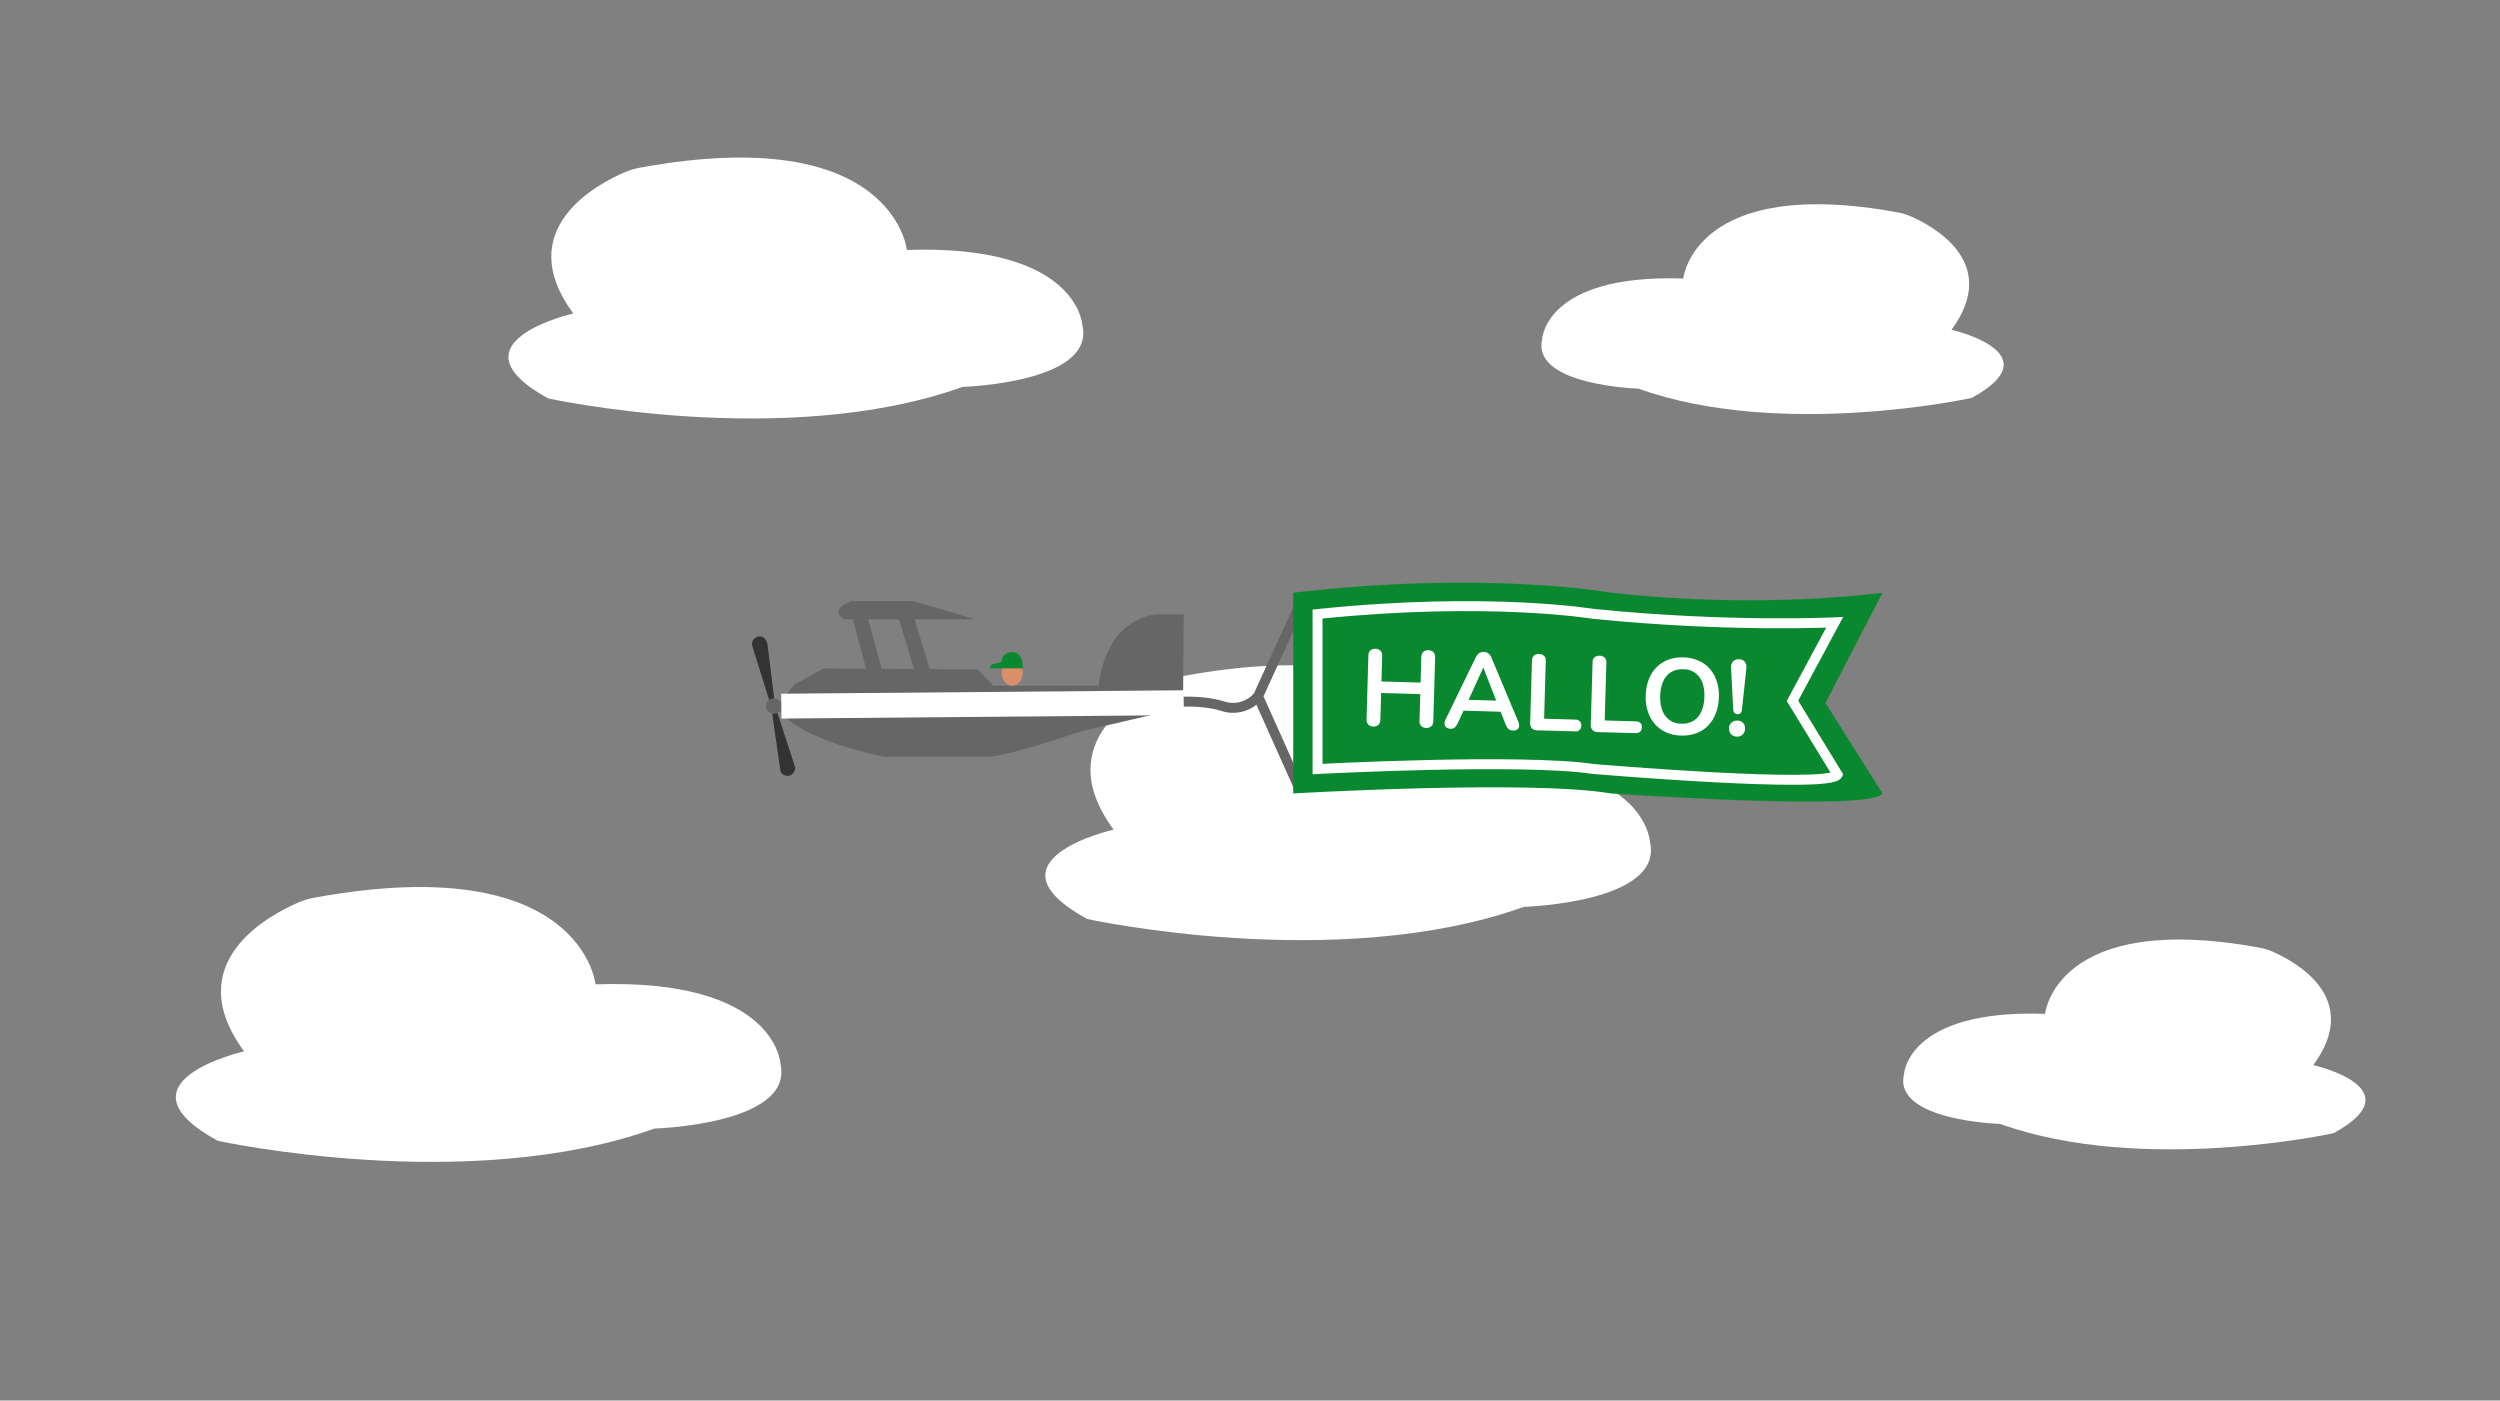 <svg width="357" height="200" viewBox="0 0 357 200" fill="none" xmlns="http://www.w3.org/2000/svg">
<rect x="0" y="0" width="357" height="200" fill="#808080" stroke="none"/>
<mask id="mask0_1980_10008" style="mask-type:alpha" maskUnits="userSpaceOnUse" x="0" y="0" width="357" height="200">
<rect x="0.944" width="355.556" height="200" fill="#D9D9D9"/>
</mask>
<g mask="url(#mask0_1980_10008)">
<path d="M159.024 118.469C159.024 118.469 139.879 122.823 155.253 131.233C155.253 131.233 190.936 139.067 217.624 129.494C217.624 129.494 237.642 128.912 235.61 120.21C235.61 120.21 235.03 108.026 209.213 108.896C209.213 108.896 207.217 89.529 169.059 96.522C168.292 96.661 167.543 96.884 166.825 97.189C162.681 98.958 149.683 105.771 159.024 118.469Z" fill="white"/>
<path d="M34.858 150.135C34.858 150.135 15.713 154.486 31.086 162.9C31.086 162.9 66.77 170.734 93.457 161.158C93.457 161.158 113.476 160.579 111.443 151.877C111.443 151.877 110.864 139.692 85.047 140.563C85.047 140.563 83.05 121.196 44.892 128.189C44.125 128.325 43.376 128.548 42.658 128.853C38.515 130.624 25.516 137.437 34.858 150.135Z" fill="white"/>
<path fill-rule="evenodd" clip-rule="evenodd" d="M184.889 86.256L186.179 86.845L180.43 99.438L186.181 112.27L184.887 112.85L178.874 99.432L184.889 86.256Z" fill="#666666"/>
<path fill-rule="evenodd" clip-rule="evenodd" d="M180.184 99.894C179.493 100.708 178.577 101.298 177.55 101.589C176.524 101.88 175.435 101.86 174.421 101.531C172.951 101.066 171.297 100.922 169.989 100.9C169.338 100.889 168.783 100.908 168.392 100.93C168.197 100.941 168.042 100.953 167.938 100.961C167.886 100.965 167.847 100.969 167.821 100.972L167.793 100.974L167.786 100.975L167.785 100.975C167.785 100.975 167.786 100.975 167.71 100.27C167.635 99.564 167.635 99.564 167.635 99.564L167.637 99.564L167.64 99.564L167.65 99.563L167.686 99.559C167.718 99.556 167.763 99.552 167.821 99.547C167.937 99.538 168.104 99.525 168.313 99.514C168.732 99.49 169.322 99.47 170.012 99.482C171.384 99.505 173.194 99.654 174.851 100.179L174.857 100.181C175.604 100.424 176.407 100.439 177.163 100.225C177.919 100.01 178.594 99.576 179.102 98.976L180.184 99.894Z" fill="#666666"/>
<path d="M184.672 84.641V113.304C184.672 113.304 218.401 111.332 230.039 113.304C230.039 113.304 267.659 115.935 268.822 113.304L260.678 100.393L268.822 84.629C268.822 84.629 251.751 87.094 230.039 84.629C230.039 84.641 212.399 81.407 184.672 84.641Z" fill="#0A882F"/>
<path fill-rule="evenodd" clip-rule="evenodd" d="M227.657 86.959L227.648 86.957L227.522 86.939C227.406 86.922 227.233 86.896 227.003 86.865C226.544 86.801 225.862 86.713 224.968 86.614C223.179 86.416 220.54 86.178 217.13 86.02C210.312 85.703 200.414 85.703 188.073 86.98L187.437 87.046V110.566L188.184 110.527L188.146 109.818C188.184 110.527 188.184 110.527 188.184 110.527L188.512 110.51C188.727 110.499 189.045 110.483 189.452 110.463C190.267 110.424 191.444 110.369 192.888 110.309C195.777 110.187 199.736 110.042 204.016 109.945C212.603 109.751 222.401 109.754 227.493 110.52L227.515 110.523L227.538 110.525L227.598 109.818C227.538 110.525 227.538 110.525 227.538 110.525L227.54 110.525L227.919 110.557C228.167 110.577 228.531 110.607 228.994 110.644C229.921 110.718 231.246 110.822 232.838 110.939C236.023 111.175 240.281 111.468 244.573 111.696C248.863 111.924 253.197 112.088 256.53 112.065C258.193 112.054 259.628 111.996 260.689 111.872C261.217 111.81 261.681 111.729 262.044 111.618C262.226 111.563 262.407 111.493 262.567 111.399C262.718 111.311 262.914 111.164 263.033 110.925L263.209 110.574L256.782 100.052L263.213 88.095L261.958 88.157L261.948 88.158L261.916 88.159L261.788 88.165C261.674 88.17 261.503 88.177 261.279 88.185C260.83 88.202 260.167 88.224 259.31 88.243C257.596 88.283 255.109 88.316 252.021 88.288C245.844 88.232 237.265 87.932 227.661 86.959L227.657 86.959ZM260.781 89.622C260.388 89.635 259.907 89.649 259.343 89.662C257.615 89.702 255.113 89.735 252.008 89.706C245.802 89.65 237.186 89.349 227.535 88.372C227.532 88.372 227.529 88.372 227.528 88.372C227.511 88.37 227.495 88.368 227.49 88.368C227.476 88.366 227.46 88.364 227.445 88.361L227.314 88.342C227.201 88.325 227.033 88.301 226.809 88.27C226.361 88.208 225.693 88.121 224.812 88.024C223.051 87.829 220.442 87.594 217.064 87.437C210.427 87.128 200.823 87.122 188.856 88.326V109.072C189.01 109.064 189.186 109.056 189.384 109.046C190.202 109.007 191.381 108.952 192.829 108.891C195.724 108.77 199.692 108.624 203.984 108.527C212.529 108.334 222.44 108.33 227.681 109.113L228.036 109.143C228.283 109.163 228.646 109.193 229.108 109.23C230.032 109.304 231.353 109.407 232.943 109.525C236.122 109.76 240.37 110.052 244.649 110.279C248.931 110.507 253.231 110.669 256.52 110.647C258.168 110.635 259.541 110.578 260.524 110.463C260.879 110.421 261.168 110.374 261.393 110.323L255.147 100.097L260.781 89.622Z" fill="white"/>
<path d="M196.1 103.75C195.965 103.753 195.831 103.728 195.706 103.677C195.582 103.625 195.469 103.548 195.376 103.45C195.204 103.238 195.121 102.968 195.145 102.696L195.403 93.625C195.393 93.349 195.492 93.08 195.68 92.877C195.891 92.714 196.152 92.629 196.418 92.637C196.685 92.644 196.941 92.744 197.142 92.919C197.229 93.025 197.295 93.146 197.335 93.277C197.375 93.408 197.389 93.546 197.376 93.682L197.271 97.315L202.862 97.474L202.964 93.841C202.955 93.566 203.054 93.297 203.24 93.094C203.34 93.005 203.458 92.938 203.585 92.897C203.712 92.856 203.846 92.841 203.979 92.853C204.112 92.847 204.246 92.87 204.37 92.918C204.495 92.967 204.608 93.041 204.702 93.135C204.79 93.241 204.856 93.363 204.896 93.493C204.936 93.624 204.95 93.762 204.937 93.898L204.675 102.969C204.685 103.242 204.586 103.507 204.402 103.708C204.193 103.876 203.931 103.964 203.663 103.957C203.395 103.949 203.139 103.846 202.94 103.666C202.766 103.455 202.682 103.184 202.706 102.912L202.814 99.123L197.223 98.964L197.115 102.753C197.123 103.024 197.027 103.288 196.848 103.492C196.749 103.586 196.631 103.657 196.502 103.702C196.373 103.746 196.236 103.763 196.1 103.75Z" fill="white"/>
<path d="M207.126 104.065C206.916 104.069 206.71 104.004 206.54 103.879C206.396 103.765 206.304 103.599 206.282 103.417C206.263 103.197 206.307 102.976 206.408 102.78L210.732 93.886C210.839 93.635 211.014 93.419 211.236 93.262C211.433 93.138 211.662 93.077 211.894 93.088C212.122 93.093 212.344 93.166 212.531 93.298C212.741 93.47 212.902 93.696 212.996 93.952L216.818 103.077C216.92 103.278 216.956 103.506 216.923 103.729C216.895 103.908 216.797 104.069 216.65 104.176C216.478 104.285 216.276 104.335 216.074 104.32C215.832 104.328 215.596 104.247 215.41 104.092C215.227 103.908 215.089 103.686 215.005 103.441L214.071 101.09L214.888 101.651L208.39 101.465L209.237 100.948L208.183 103.245C208.081 103.484 207.934 103.7 207.75 103.882C207.572 104.019 207.35 104.084 207.126 104.065ZM211.801 95.358L209.498 100.423L209.111 99.918L214.254 100.066L213.855 100.549L211.831 95.358H211.801Z" fill="white"/>
<path d="M219.482 104.293C219.346 104.296 219.211 104.271 219.085 104.219C218.959 104.168 218.845 104.091 218.75 103.993C218.573 103.782 218.487 103.51 218.509 103.236L218.765 94.352C218.759 94.216 218.78 94.081 218.828 93.954C218.875 93.827 218.948 93.711 219.041 93.613C219.253 93.453 219.514 93.371 219.779 93.378C220.045 93.386 220.3 93.484 220.503 93.655C220.59 93.759 220.656 93.879 220.695 94.008C220.735 94.138 220.748 94.274 220.734 94.409L220.5 102.633L224.965 102.759C225.199 102.752 225.426 102.836 225.599 102.993C225.674 103.077 225.731 103.176 225.767 103.282C225.803 103.389 225.816 103.503 225.806 103.615C225.814 103.732 225.795 103.849 225.751 103.958C225.708 104.066 225.64 104.164 225.553 104.243C225.467 104.322 225.364 104.38 225.251 104.414C225.139 104.448 225.021 104.456 224.905 104.438L219.482 104.293Z" fill="white"/>
<path d="M228.135 104.543C228 104.546 227.864 104.521 227.739 104.47C227.613 104.418 227.5 104.341 227.406 104.242C227.317 104.139 227.25 104.02 227.208 103.89C227.166 103.761 227.151 103.624 227.163 103.489L227.418 94.604C227.412 94.468 227.433 94.332 227.481 94.205C227.528 94.078 227.601 93.961 227.694 93.862C227.908 93.707 228.168 93.627 228.432 93.635C228.697 93.642 228.951 93.737 229.156 93.904C229.244 94.008 229.31 94.128 229.35 94.257C229.39 94.387 229.404 94.523 229.391 94.658L229.153 102.882L233.621 103.011C233.736 103.006 233.851 103.024 233.96 103.064C234.068 103.104 234.167 103.164 234.252 103.242C234.327 103.327 234.384 103.426 234.42 103.533C234.455 103.641 234.469 103.754 234.459 103.867C234.462 103.98 234.442 104.093 234.401 104.199C234.359 104.305 234.298 104.401 234.219 104.483C234.131 104.559 234.028 104.616 233.917 104.652C233.806 104.688 233.689 104.7 233.573 104.69L228.135 104.543Z" fill="white"/>
<path d="M240.074 105.038C239.111 105.032 238.168 104.765 237.344 104.266C236.572 103.785 235.957 103.091 235.573 102.267C235.15 101.336 234.958 100.318 235.011 99.297C235.023 98.514 235.17 97.739 235.446 97.006C235.693 96.362 236.069 95.775 236.551 95.282C237.026 94.805 237.6 94.437 238.233 94.204C238.924 93.954 239.658 93.842 240.392 93.874C241.356 93.878 242.3 94.142 243.127 94.637C243.894 95.115 244.506 95.804 244.89 96.622C245.314 97.549 245.507 98.564 245.454 99.582C245.441 100.368 245.293 101.146 245.016 101.882C244.77 102.531 244.394 103.123 243.911 103.621C243.439 104.103 242.865 104.474 242.232 104.708C241.541 104.957 240.808 105.069 240.074 105.038V105.038ZM240.122 103.345C240.722 103.379 241.318 103.235 241.836 102.93C242.33 102.614 242.719 102.158 242.953 101.621C243.237 100.963 243.385 100.254 243.388 99.537C243.425 98.306 243.177 97.343 242.647 96.649C242.374 96.301 242.024 96.022 241.624 95.834C241.224 95.646 240.786 95.555 240.344 95.568C239.747 95.533 239.153 95.674 238.635 95.973C238.138 96.28 237.746 96.732 237.512 97.267C237.224 97.93 237.075 98.646 237.074 99.369C237.04 100.592 237.29 101.555 237.825 102.258C238.096 102.605 238.444 102.883 238.841 103.072C239.239 103.261 239.675 103.354 240.116 103.345H240.122Z" fill="white"/>
<path d="M248.031 105.188C247.876 105.191 247.722 105.162 247.579 105.102C247.436 105.042 247.306 104.953 247.2 104.84C247.096 104.727 247.016 104.594 246.964 104.45C246.912 104.306 246.89 104.152 246.899 103.999C246.899 103.85 246.928 103.702 246.987 103.565C247.045 103.427 247.131 103.303 247.239 103.2C247.352 103.095 247.486 103.015 247.631 102.963C247.777 102.912 247.931 102.89 248.085 102.9C248.237 102.893 248.389 102.918 248.53 102.974C248.671 103.03 248.798 103.116 248.903 103.225C249.008 103.335 249.089 103.466 249.139 103.609C249.189 103.753 249.207 103.905 249.193 104.056C249.197 104.362 249.081 104.658 248.869 104.879C248.76 104.987 248.628 105.071 248.484 105.124C248.339 105.178 248.185 105.199 248.031 105.188V105.188ZM248.122 101.984C248.037 101.987 247.952 101.971 247.875 101.937C247.797 101.902 247.729 101.851 247.674 101.786C247.559 101.634 247.497 101.448 247.497 101.258L247.197 95.364C247.179 95.203 247.194 95.04 247.241 94.885C247.288 94.73 247.366 94.587 247.47 94.463C247.581 94.347 247.717 94.257 247.868 94.202C248.019 94.146 248.181 94.125 248.341 94.141C248.498 94.134 248.655 94.164 248.799 94.228C248.942 94.292 249.069 94.389 249.169 94.511C249.264 94.643 249.332 94.792 249.368 94.95C249.405 95.109 249.41 95.272 249.383 95.433L248.752 101.303C248.75 101.493 248.682 101.676 248.56 101.822C248.503 101.88 248.435 101.924 248.359 101.952C248.283 101.98 248.202 101.991 248.122 101.984V101.984Z" fill="white"/>
<path d="M110.675 100.738L110.12 100.861L109.951 100.318L107.444 92.322C107.394 92.178 107.374 92.025 107.387 91.873C107.401 91.722 107.446 91.574 107.521 91.441C107.596 91.309 107.698 91.193 107.821 91.103C107.944 91.013 108.085 90.951 108.234 90.92C108.234 90.92 109.276 90.568 109.594 92.013L110.618 100.228L110.918 101.501L113.57 109.641C113.57 109.641 113.498 110.647 112.6 110.791C112.6 110.791 111.558 110.851 111.429 110.007L110.12 100.861" fill="#333333"/>
<path d="M113.459 97.73L110.96 100.798C110.96 100.798 111.756 104.891 126.19 108.071H140.624C140.624 108.071 141.873 108.641 154.376 104.434L168.933 101.06L169.038 87.728H165.51C165.51 87.728 158.237 87.527 156.874 97.913H141.861L139.618 95.598L117.626 95.442L113.459 97.73Z" fill="#666666"/>
<path d="M120.506 88.439H139.257L130.393 85.824H121.641C121.641 85.824 118.233 86.848 120.506 88.439Z" fill="#666666"/>
<path d="M126.187 100.714L122.89 88.439" stroke="#666666" stroke-width="2.128" stroke-miterlimit="10" stroke-linecap="round"/>
<path d="M133.234 100.714L129.49 88.439" stroke="#666666" stroke-width="2.128" stroke-miterlimit="10" stroke-linecap="round"/>
<path d="M110.474 101.933C111.079 101.933 111.57 101.443 111.57 100.837C111.57 100.232 111.079 99.741 110.474 99.741C109.869 99.741 109.378 100.232 109.378 100.837C109.378 101.443 109.869 101.933 110.474 101.933Z" fill="#666666"/>
<path fill-rule="evenodd" clip-rule="evenodd" d="M169.05 102.118L111.585 102.61L111.555 99.064L169.019 98.572L169.05 102.118Z" fill="white"/>
<path d="M144.542 97.913C145.374 97.913 146.049 97.102 146.049 96.102C146.049 95.102 145.374 94.291 144.542 94.291C143.71 94.291 143.035 95.102 143.035 96.102C143.035 97.102 143.71 97.913 144.542 97.913Z" fill="#D99068"/>
<path d="M141.302 95.442H146.049C146.049 95.442 146.248 93.169 144.548 93.112C144.548 93.112 142.96 93.15 143.047 94.532L141.545 94.901L141.302 95.442Z" fill="#0A882F"/>
<path d="M81.862 44.766C81.862 44.766 63.69 48.894 78.283 56.893C78.283 56.893 112.153 64.328 137.483 55.242C137.483 55.242 156.484 54.689 154.556 46.429C154.556 46.429 154.004 34.863 129.499 35.692C129.499 35.692 127.604 17.306 91.387 23.945C90.657 24.075 89.945 24.287 89.264 24.576C85.333 26.245 72.995 32.71 81.862 44.766Z" fill="white"/>
<path d="M278.677 47.093C278.677 47.093 293.303 50.414 281.556 56.824C281.556 56.824 254.319 62.803 233.949 55.494C233.949 55.494 218.672 55.053 220.221 48.411C220.221 48.411 220.663 39.103 240.369 39.775C240.369 39.775 241.891 24.99 271.02 30.329C271.606 30.433 272.178 30.604 272.725 30.836C275.887 32.203 285.796 37.4 278.677 47.093Z" fill="white"/>
<path d="M330.343 152.093C330.343 152.093 344.969 155.414 333.223 161.824C333.223 161.824 305.986 167.803 285.616 160.494C285.616 160.494 270.338 160.053 271.888 153.411C271.888 153.411 272.329 144.103 292.035 144.775C292.035 144.775 293.558 129.99 322.686 135.329C323.272 135.433 323.844 135.604 324.392 135.836C327.554 137.203 337.462 142.4 330.343 152.093Z" fill="white"/>
</g>
</svg>
